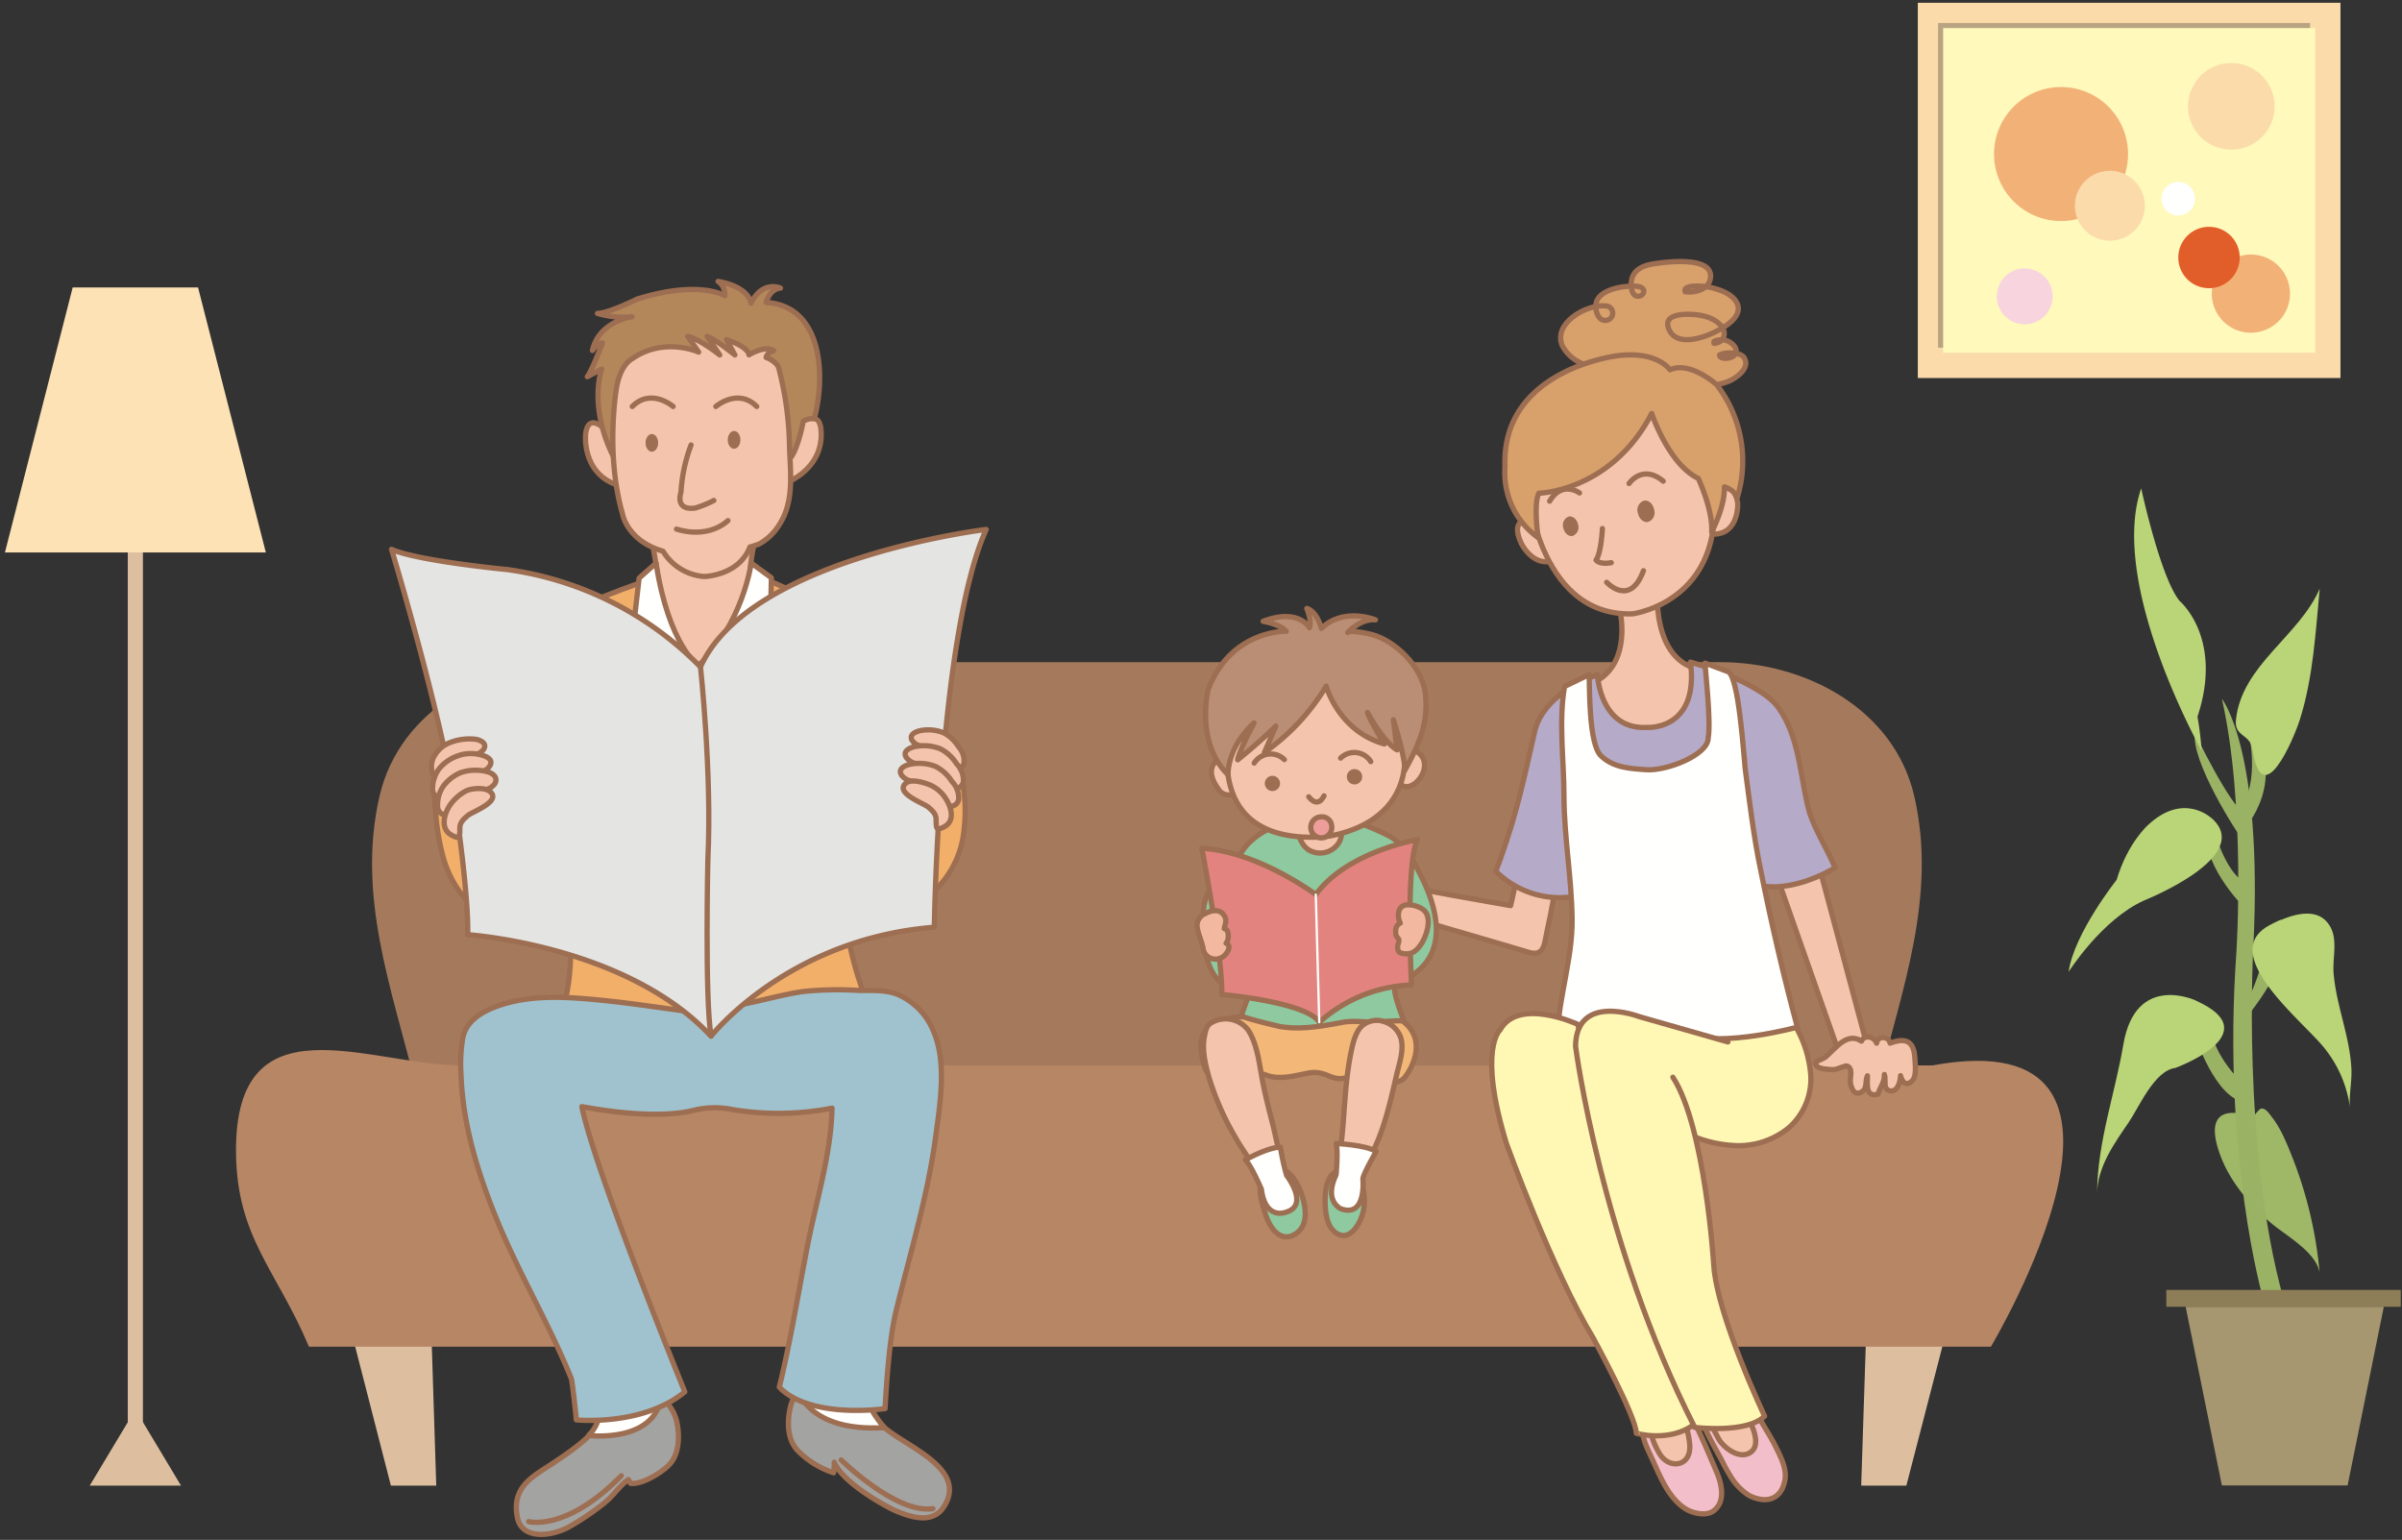 <svg id="Layer_1" data-name="Layer 1" xmlns="http://www.w3.org/2000/svg" viewBox="0 0 457 293"><rect x="0" y="0" width="457" height="293" fill="#333333" stroke="none"/><defs><style>.cls-1{fill:#a57a5c;}.cls-2{fill:#ddbfa0;}.cls-3{fill:#b78665;}.cls-4{fill:#9fb868;}.cls-5{fill:#9ab264;}.cls-6{fill:#a69770;}.cls-7{fill:#8d7e57;}.cls-8{fill:#b9d577;}.cls-9{fill:#fbdbaa;}.cls-10{fill:#b9a481;}.cls-11{fill:#fff9bc;}.cls-12{fill:#f2b277;}.cls-13{fill:#f7d4de;}.cls-14{fill:#e15d29;}.cls-15{fill:#fffffe;}.cls-16{fill:#fce2b4;}.cls-17{fill:#f5c4ad;}.cls-18,.cls-28{fill-opacity:0;stroke-linecap:round;stroke-linejoin:round;}.cls-18{stroke:#9d6e51;}.cls-19{fill:#fff8b4;}.cls-20{fill:#b5aac8;}.cls-21{fill:#d8a06b;}.cls-22{fill:#8ec9a0;}.cls-23{fill:#f3b778;}.cls-24{fill:#9d6e51;}.cls-25{fill:#ed9e9a;}.cls-26{fill:#ba8e74;}.cls-27{fill:#e38380;}.cls-28{stroke:#fffffe;stroke-width:0.43px;}.cls-29{fill:#f3b9a0;}.cls-30{fill:#f2bec9;}.cls-31{fill:#a3a3a2;}.cls-32{fill:#f2af6a;}.cls-33{fill:#b4875b;}.cls-34{fill:#a0c2ce;}.cls-35{fill:#e4e4e3;}</style></defs><title>family-02</title><g id="Layer_1-2" data-name="Layer 1"><path class="cls-1" d="M357.36,206.43c4.41-18,11.24-35.77,6.86-54.87C360.39,134.84,343.4,126,327.37,126H109.05c-16,0-33,8.81-36.85,25.53-4.35,18.94,2.33,36.57,6.74,54.42L354.3,207.7"/><path class="cls-2" d="M66.37,251.54l8,31.14H83L81.94,249.4l-15.57,2.14"/><path class="cls-2" d="M370.76,251.54l-8.06,31.14h-8.59l1.08-33.28,15.57,2.14"/><path class="cls-3" d="M58.78,256.25h320s37.42-62.46-11.17-53.52H87.84c-17.51,0-43.07-13.17-42.94,16.35.08,16.36,7.7,22.48,13.88,37.17"/><path class="cls-4" d="M428.81,212.62s-10.46-4.44-6.53,6.79c1.82,5.23,5.61,9.68,9.74,13.25,2.79,2.41,8.92,5.67,9.33,9.75a79,79,0,0,0-5.08-21.87c-1.07-2.66-2.21-5.68-4-7.95-.43-.54-1.15-1.74-2-1.66-.44,0-1.65,1.61-1.46,1.69"/><path class="cls-5" d="M430.55,247s-7.82-27.13-5.06-65.76c0,0,1.84-28-2.76-48.28,0,0,7.82,9.66,6,46.91,0,0-2.29,38.62,5.75,67.36l-3.91-.23"/><path class="cls-5" d="M427.51,160.88c-.79-.53-9.68-14.12-9.94-20.39s0-1.05,0-1.05,6.8,14.12,9.41,15.16l.53,6.28"/><path class="cls-5" d="M427.24,172.9s-7.58-7.06-7.84-15.16l1.31-2.09s2.09,10.71,7.05,12.54l-.52,4.71"/><path class="cls-5" d="M417.57,196.94s3.92,12.28,9.67,12.8v-3.13s-6.53-5.49-6.79-12.28l-2.88,2.61"/><path class="cls-5" d="M431.42,179.17s-2.35,10.45-5.23,13.06l-.26,3.14s8.37-9.4,8.37-15.16l-2.88-1"/><path class="cls-5" d="M427.51,138.13s2.61,8.89-.79,15.17l.26,4.44s8.88-9.67.53-20.39"/><path class="cls-6" d="M415.84,248.65l6.89,34h23.92l6.89-34h-37.7"/><path class="cls-7" d="M412.16,245.44h44.6v3.21h-44.6Z"/><path class="cls-8" d="M417.83,190.4s-11.5-5.48-13.85,8.37c-1.63,9.57-4.92,18.45-5,28.35.08-5.11,3.24-9.48,6-13.53,2-2.91,4.88-9.86,8.88-10.38,0,0,18-6.53,3.92-12.81"/><path class="cls-8" d="M433.94,175c-.77.34-1.5.7-2.14,1.05-10.41,5.57,7.34,19,10.77,23.81a22.76,22.76,0,0,1,4.53,10.9c-.22-2.39.41-5,.27-7.51-.35-6.21-2.86-11.91-3.38-18-.25-2.89.85-6.41-.69-9-2-3.44-6.1-2.58-9.36-1.18"/><path class="cls-8" d="M420.71,155.65s-5.23-5-12,1.3c0,0-3.91,3.4-6,10.46,0,0-8.1,10.19-9.14,17.51,0,0,6.27-9.93,14.37-13.59,0,0,21.17-8.37,12.81-15.68"/><path class="cls-8" d="M418.88,142.84s-17.78-31.62-11.5-49.92c0,0,3.66,17,7.32,21.44,0,0,8.36,7,3.39,22a62.84,62.84,0,0,1,.79,6.53"/><path class="cls-8" d="M428.55,142.58c-.45-3-3.49-2.31-3.14-5.63,1.1-10.4,12-15.85,15.94-24.95-.8,8.28-1.24,16.83-3.75,24.82-1.19,3.81-7.22,18-9.05,5.76"/><path class="cls-9" d="M364.88.53h80.41v71.4H364.88Z"/><path class="cls-10" d="M368.73,4.38h70.78V66.16H368.73Z"/><path class="cls-11" d="M369.7,5.34h70.78V67.12H369.7Z"/><path class="cls-12" d="M404.88,29.31a12.75,12.75,0,1,1-12.75-12.75,12.75,12.75,0,0,1,12.75,12.75"/><path class="cls-9" d="M408.07,39.13a6.65,6.65,0,1,1-6.65-6.63,6.64,6.64,0,0,1,6.65,6.63"/><path class="cls-13" d="M390.53,56.4a5.31,5.31,0,1,1-5.31-5.32,5.31,5.31,0,0,1,5.31,5.32"/><path class="cls-9" d="M432.77,20.27A8.24,8.24,0,1,1,424.53,12a8.24,8.24,0,0,1,8.24,8.23"/><path class="cls-12" d="M435.69,55.87a7.44,7.44,0,1,1-7.44-7.44,7.44,7.44,0,0,1,7.44,7.44"/><path class="cls-14" d="M426.12,49a5.84,5.84,0,1,1-5.84-5.84A5.83,5.83,0,0,1,426.12,49"/><path class="cls-15" d="M417.62,37.8a3.19,3.19,0,1,1-3.18-3.18,3.18,3.18,0,0,1,3.18,3.18"/><path class="cls-2" d="M24.31,67.52h2.88v211.6H24.31Z"/><path class="cls-2" d="M25.76,268.21l8.68,14.47H17.07l8.69-14.47"/><path class="cls-16" d="M13.83,54.69.94,105.12H50.58L37.68,54.69H13.83"/><path class="cls-17" d="M291.57,98.81s-4.56-.67-2.14,4.57c0,0,1.87,3.89,5.23,3.49"/><path class="cls-18" d="M291.57,98.81s-4.56-.67-2.14,4.57c0,0,1.87,3.89,5.23,3.49"/><path class="cls-17" d="M326.06,93.58s3.76-2.82,4.56,2.15c0,0,.28,5.77-4.42,5.9"/><path class="cls-18" d="M326.06,93.58s3.76-2.82,4.56,2.15c0,0,.28,5.77-4.42,5.9"/><path class="cls-19" d="M329.28,192.62l12.35,2.69a21.84,21.84,0,0,1,2.89,9.34,12.43,12.43,0,0,1-4.07,9.84,15.06,15.06,0,0,1-10,3.5,23.77,23.77,0,0,1-15.4-6.31l-5-10.89"/><path class="cls-18" d="M329.28,192.62l12.35,2.69a21.84,21.84,0,0,1,2.89,9.34,12.43,12.43,0,0,1-4.07,9.84,15.06,15.06,0,0,1-10,3.5,23.77,23.77,0,0,1-15.4-6.31l-5-10.89"/><path class="cls-17" d="M356.15,202.39l-10.52-39.31-8.14,2L350,200.67"/><path class="cls-18" d="M356.15,202.39l-10.52-39.31-8.14,2L350,200.67"/><path class="cls-17" d="M288.75,166.32c-.44,2-.89,4-1.34,6-1.89-.38-20.93-3.5-20.93-4.16v5.9L286.8,180c1.38.4,2.75.83,4.13,1.23,1.77.5,2.64-.21,3-2s.7-3.5,1.08-5.24c.2-.88,1.13-7.43,2.46-7.39Z"/><path class="cls-18" d="M288.75,166.32c-.44,2-.89,4-1.34,6-1.89-.38-20.93-3.5-20.93-4.16v5.9L286.8,180c1.38.4,2.75.83,4.13,1.23,1.77.5,2.64-.21,3-2s.7-3.5,1.08-5.24c.2-.88,1.13-7.43,2.46-7.39Z"/><path class="cls-17" d="M308.21,116.23s2.42,10.2-5.1,13.69l3.9,9.67,15.7-1.21.4-11.14s-7.11-.41-7.78-12.35Z"/><path class="cls-18" d="M308.21,116.23s2.42,10.2-5.1,13.69l3.9,9.67,15.7-1.21.4-11.14s-7.11-.41-7.78-12.35Z"/><path class="cls-20" d="M301.24,151.15l-1.88,19.46a17.25,17.25,0,0,1-14.77-4.83c.37-1,.73-1.94,1.07-2.92,2.79-8,3.9-12.9,6.32-23.65,1-4.42,5.19-7.86,9.27-9.69l2.67-1.2s.44,10.53,9.36,10.09c0,0,10,.73,8.35-12.43l3.72,1.15s9.84,3.36,12.79,7.25c4.21,5.55,4.32,13.27,6,19.73.88,3.31,3.71,7.82,5,11,0,0-10,6.32-17.38,2.29,0,0-.8-16.77.14-23.08"/><path class="cls-18" d="M301.24,151.15l-1.88,19.46a17.25,17.25,0,0,1-14.77-4.83c.37-1,.73-1.94,1.07-2.92,2.79-8,3.9-12.9,6.32-23.65,1-4.42,5.19-7.86,9.27-9.69l2.67-1.2s.44,10.53,9.36,10.09c0,0,10,.73,8.35-12.43l3.72,1.15s9.84,3.36,12.79,7.25c4.21,5.55,4.32,13.27,6,19.73.88,3.31,3.71,7.82,5,11,0,0-10,6.32-17.38,2.29,0,0-.8-16.77.14-23.08"/><path class="cls-21" d="M306.68,69.11a24.94,24.94,0,0,1-3,.59,7.41,7.41,0,0,1-6.42-3.89c-1.89-4.3,4.64-7.94,8.15-7.6a1.38,1.38,0,1,1-.19,2.74c-1.35-.13-1.83-2.31-1.51-3.42.74-2.55,5.3-3.18,7.44-3.08,2.56.1,1.6,2.23.22,1.88-1-.26-1.05-1.91-1-2.68.22-2.3,2.21-3.13,4.3-3.46s11.6-1.62,10.73,2.88c-.39,2.06-3,2.69-4.78,2.44-.45-1.2,2.21-1.08,2.77-1.06,2.23.07,6.22,1.07,7.16,3.38,1,2.52-2.5,4.48-4.32,5.37-2.48,1.21-7.57,2.87-8.82-.86-.73-2.19,2-2.52,3.51-2.54,2.23,0,4.82.35,6.42,2.06,1.3,1.39.77,3.34-1.24,3.47,0-.11,0-.25,0-.36a3.15,3.15,0,0,1,3.88.9c1.64,2.37-2.91,2.91-2.81,1.66,1-.55,3.92-.62,4.66.53,1.34,2.09-1.84,4.14-3.36,4.65a24,24,0,0,1-14,.13c-1.75-.51-4.9-1.23-6.27-2.39Z"/><path class="cls-18" d="M306.68,69.11a24.94,24.94,0,0,1-3,.59,7.41,7.41,0,0,1-6.42-3.89c-1.89-4.3,4.64-7.94,8.15-7.6a1.38,1.38,0,1,1-.19,2.74c-1.35-.13-1.83-2.31-1.51-3.42.74-2.55,5.3-3.18,7.44-3.08,2.56.1,1.6,2.23.22,1.88-1-.26-1.05-1.91-1-2.68.22-2.3,2.21-3.13,4.3-3.46s11.6-1.62,10.73,2.88c-.39,2.06-3,2.69-4.78,2.44-.45-1.2,2.21-1.08,2.77-1.06,2.23.07,6.22,1.07,7.16,3.38,1,2.52-2.5,4.48-4.32,5.37-2.48,1.21-7.57,2.87-8.82-.86-.73-2.19,2-2.52,3.51-2.54,2.23,0,4.82.35,6.42,2.06,1.3,1.39.77,3.34-1.24,3.47,0-.11,0-.25,0-.36a3.15,3.15,0,0,1,3.88.9c1.64,2.37-2.91,2.91-2.81,1.66,1-.55,3.92-.62,4.66.53,1.34,2.09-1.84,4.14-3.36,4.65a24,24,0,0,1-14,.13c-1.75-.51-4.9-1.23-6.27-2.39Z"/><path class="cls-22" d="M240.85,231.28c.82,2.46,2.86,5.32,5.66,3.49,2.37-1.56,2-4.62,1.31-7s-2.87-6.57-6-5.24C238.46,224,240,228.8,240.85,231.28Z"/><path class="cls-18" d="M240.85,231.28c.82,2.46,2.86,5.32,5.66,3.49,2.37-1.56,2-4.62,1.31-7s-2.87-6.57-6-5.24C238.46,224,240,228.8,240.85,231.28Z"/><path class="cls-22" d="M252.11,228.19c0,2.18.15,5.39,2.41,6.62,2.5,1.34,4.45-2.32,4.85-4.31.58-2.88.13-6.69-3.21-7.6S252.15,225.73,252.11,228.19Z"/><path class="cls-18" d="M252.11,228.19c0,2.18.15,5.39,2.41,6.62,2.5,1.34,4.45-2.32,4.85-4.31.58-2.88.13-6.69-3.21-7.6S252.15,225.73,252.11,228.19Z"/><path class="cls-23" d="M230.1,204.17c-.95.24-1.56-3.91-1.61-4.57a4.85,4.85,0,0,1,3.22-5.23c7.92-2.68,11.89,1.57,18.25.67,5.23-.74,13.59-4.35,17.78,0,3.43,3.53.88,8.36-.6,10.11-.88,1-3.82,1.35-4,0s.58-.66-.81-.94-1.24,0-2.28.27-2.93.45-4.16.67c-2.6.45-3.28-1.08-5.9-1.08-1.78,0-5.48,1.55-8.59.67a47.22,47.22,0,0,0-5.1-1.47c-1.31-.15-3.18.64-4.16.4Z"/><path class="cls-18" d="M230.1,204.17c-.95.24-1.56-3.91-1.61-4.57a4.85,4.85,0,0,1,3.22-5.23c7.92-2.68,11.89,1.57,18.25.67,5.23-.74,13.59-4.35,17.78,0,3.43,3.53.88,8.36-.6,10.11-.88,1-3.82,1.35-4,0s.58-.66-.81-.94-1.24,0-2.28.27-2.93.45-4.16.67c-2.6.45-3.28-1.08-5.9-1.08-1.78,0-5.48,1.55-8.59.67a47.22,47.22,0,0,0-5.1-1.47c-1.31-.15-3.18.64-4.16.4Z"/><path class="cls-22" d="M234.31,164.94c.25-.06.32,0,.22.16a16.17,16.17,0,0,0-4.21,4.08c-1.28,1.82-1.42,3.87-1.42,6,0,3.67.34,9.27,3.32,11.69a7.49,7.49,0,0,0,4.4,1.41c3,0,4.08-4.57,4.5-7,.46-2.59,1.18-6.22.18-8.77a26.4,26.4,0,0,0-1.92-3.12c-1.09-1.93-3.09-3-4.2-4.85Z"/><path class="cls-18" d="M234.31,164.94c.25-.06.32,0,.22.16a16.17,16.17,0,0,0-4.21,4.08c-1.28,1.82-1.42,3.87-1.42,6,0,3.67.34,9.27,3.32,11.69a7.49,7.49,0,0,0,4.4,1.41c3,0,4.08-4.57,4.5-7,.46-2.59,1.18-6.22.18-8.77a26.4,26.4,0,0,0-1.92-3.12c-1.09-1.93-3.09-3-4.2-4.85Z"/><path class="cls-22" d="M235.07,165.11c-.56,3.1,2.28,5.3,2.77,8.39a52.58,52.58,0,0,1,.89,10.16c-.12,3.64-1.43,6.26-2.55,9.58-.11.34,6.89,2,7.4,2.1,3.93.63,7.84-.06,11.71-.79,2.35-.44,4.62,0,7-.05a34.55,34.55,0,0,1,4.83-.26s-2-4.93-1.74-6.18c.38-1.92,2.14-1.68,3.58-2.68,6.41-4.46,4.55-12.31,1.62-18.25-1.51-3.07-3.33-6.58-6.54-8.2a51.9,51.9,0,0,0-6.41-2.67,20.6,20.6,0,0,0-10.46-.47C242.29,156.69,236.05,159.65,235.07,165.11Z"/><path class="cls-18" d="M235.07,165.11c-.56,3.1,2.28,5.3,2.77,8.39a52.58,52.58,0,0,1,.89,10.16c-.12,3.64-1.43,6.26-2.55,9.58-.11.34,6.89,2,7.4,2.1,3.93.63,7.84-.06,11.71-.79,2.35-.44,4.62,0,7-.05a34.55,34.55,0,0,1,4.83-.26s-2-4.93-1.74-6.18c.38-1.92,2.14-1.68,3.58-2.68,6.41-4.46,4.55-12.31,1.62-18.25-1.51-3.07-3.33-6.58-6.54-8.2a51.9,51.9,0,0,0-6.41-2.67,20.6,20.6,0,0,0-10.46-.47C242.29,156.69,236.05,159.65,235.07,165.11Z"/><path class="cls-17" d="M249.57,162a4.21,4.21,0,0,0,5.23-1.77,4,4,0,0,0-1.2-5.08c-1.59-1.07-4.34-.51-5.67.75C246,157.78,247.6,161.34,249.57,162Z"/><path class="cls-18" d="M249.57,162a4.21,4.21,0,0,0,5.23-1.77,4,4,0,0,0-1.2-5.08c-1.59-1.07-4.34-.51-5.67.75C246,157.78,247.6,161.34,249.57,162Z"/><path class="cls-17" d="M234,145.25a1.78,1.78,0,0,0-3,0c-1.08,1.44-.29,3.4.74,4.78a2.26,2.26,0,0,0,3,1"/><path class="cls-18" d="M234,145.25a1.78,1.78,0,0,0-3,0c-1.08,1.44-.29,3.4.74,4.78a2.26,2.26,0,0,0,3,1"/><path class="cls-17" d="M266.84,144.22a1.92,1.92,0,0,1,2.85-1.12c3.81,2.72-1.53,8.75-3.45,5.79"/><path class="cls-18" d="M266.84,144.22a1.92,1.92,0,0,1,2.85-1.12c3.81,2.72-1.53,8.75-3.45,5.79"/><path class="cls-17" d="M266.62,138.53c4.54,19.26-14.9,20.71-14.9,20.71-23.44,1.46-17.63-20.17-17.63-20.17l7.42-11s15.84-1.74,16.24-1.74S266.62,138.53,266.62,138.53Z"/><path class="cls-18" d="M266.62,138.53c4.54,19.26-14.9,20.71-14.9,20.71-23.44,1.46-17.63-20.17-17.63-20.17l7.42-11s15.84-1.74,16.24-1.74S266.62,138.53,266.62,138.53Z"/><path class="cls-24" d="M243.54,149.07a1.45,1.45,0,1,1-1.45-1.45,1.45,1.45,0,0,1,1.45,1.45"/><path class="cls-24" d="M259.17,147.8a1.46,1.46,0,1,1-1.45-1.46,1.45,1.45,0,0,1,1.45,1.46"/><path class="cls-18" d="M249,151.61s1.64,2.36,2.91-.18"/><path class="cls-25" d="M253.35,157.06a2,2,0,1,1-2-1.63A1.84,1.84,0,0,1,253.35,157.06Z"/><path class="cls-18" d="M253.35,157.06a2,2,0,1,1-2-1.63A1.84,1.84,0,0,1,253.35,157.06Z"/><path class="cls-26" d="M249.13,119.43s-2.08-3.8-8.81-1.21c0,0,3.19.52,4.4,1.9,0,0-10.45-.35-14.86,11.06,0,0-2.5,10.1,3.8,16.24,0,0-.34-5,4.93-9.85,0,0-2.85,5.27-3.11,7,0,0,4.14-3.29,7.25-6.4l-2.16,5a41.36,41.36,0,0,0,11.75-12.61s2.33,8.56,11.06,11c0,0-3-5-3.2-6,0,0,3,5.65,5.62,7.12l-.69-5.73s2.26,7.2,2.17,9.62c2.82-5.1,4.54-9.13,3.88-14.71-.56-4.77-5.46-9.78-10-11.07-.71-.2-4.22-1-4.75-.43,0,0,2.42-2.68,5.27-2.42,0,0-6-2.5-10.28,1.64,0,0-.78-3.19-2.76-3.8C248.61,115.8,249.64,118.05,249.13,119.43Z"/><path class="cls-18" d="M249.13,119.43s-2.08-3.8-8.81-1.21c0,0,3.19.52,4.4,1.9,0,0-10.45-.35-14.86,11.06,0,0-2.5,10.1,3.8,16.24,0,0-.34-5,4.93-9.85,0,0-2.85,5.27-3.11,7,0,0,4.14-3.29,7.25-6.4l-2.16,5a41.36,41.36,0,0,0,11.75-12.61s2.33,8.56,11.06,11c0,0-3-5-3.2-6,0,0,3,5.65,5.62,7.12l-.69-5.73s2.26,7.2,2.17,9.62c2.82-5.1,4.54-9.13,3.88-14.71-.56-4.77-5.46-9.78-10-11.07-.71-.2-4.22-1-4.75-.43,0,0,2.42-2.68,5.27-2.42,0,0-6-2.5-10.28,1.64,0,0-.78-3.19-2.76-3.8C248.61,115.8,249.64,118.05,249.13,119.43Z"/><path class="cls-27" d="M228.65,161.41s4,20.65,3.8,27.82c0,0,16,1.38,18.58,5.27a27.73,27.73,0,0,1,17.53-7.09s-1.21-23.06,1.13-27.64c0,0-13.39,2.25-19.35,10.45C250.34,170.22,239.36,162,228.65,161.41Z"/><path class="cls-18" d="M228.65,161.41s4,20.65,3.8,27.82c0,0,16,1.38,18.58,5.27a27.73,27.73,0,0,1,17.53-7.09s-1.21-23.06,1.13-27.64c0,0-13.39,2.25-19.35,10.45C250.34,170.22,239.36,162,228.65,161.41Z"/><path class="cls-28" d="M250.34,170.22,251,194.5"/><path class="cls-29" d="M227.79,176.51a2.4,2.4,0,0,1,1.47-2.64c1-.59,2.57-1,3.45.07s.4,1.78.21,2.75c1,.11.92,2.25.35,2.78,1,.42.42,1.54-.1,2.13a2.48,2.48,0,0,1-3,.65,2.34,2.34,0,0,1-1.29-1.92C228.61,179.06,228,177.8,227.79,176.51Z"/><path class="cls-18" d="M227.79,176.51a2.4,2.4,0,0,1,1.47-2.64c1-.59,2.57-1,3.45.07s.4,1.78.21,2.75c1,.11.92,2.25.35,2.78,1,.42.42,1.54-.1,2.13a2.48,2.48,0,0,1-3,.65,2.34,2.34,0,0,1-1.29-1.92C228.61,179.06,228,177.8,227.79,176.51Z"/><path class="cls-29" d="M271.56,174.2a2.42,2.42,0,0,0-1.14-1.35,5,5,0,0,0-3-.65c-1.62.34-1.58,2.39-1,3.44a1.48,1.48,0,0,0-.86,1.41,2.31,2.31,0,0,0,.09,1c.08.23.44.54.48.7.12.47-.29,1-.22,1.6.1.9.44,1,1.23,1.12,1.5.18,2.36-.56,3.18-1.73S272.16,175.93,271.56,174.2Z"/><path class="cls-18" d="M271.56,174.2a2.42,2.42,0,0,0-1.14-1.35,5,5,0,0,0-3-.65c-1.62.34-1.58,2.39-1,3.44a1.48,1.48,0,0,0-.86,1.41,2.31,2.31,0,0,0,.09,1c.08.23.44.54.48.7.12.47-.29,1-.22,1.6.1.9.44,1,1.23,1.12,1.5.18,2.36-.56,3.18-1.73S272.16,175.93,271.56,174.2Z"/><path class="cls-17" d="M244,221.44c-.8-2.46-1.22-5.05-1.86-7.56-.8-3.11-1.59-6.19-2.14-9.36-.49-2.77-.94-6.05-2.49-8.46a5.36,5.36,0,0,0-7.16-1.38c-.91.57-1,1.67-1.22,2.68-.47,2.51.23,5.31.91,7.73a52.89,52.89,0,0,0,5.14,11.56c1.71,3.06,5,6.91,5.41,10.47,0,0,.54,4.15,3.49,3.49,0,0,3.62-.41,2.28-4.83-.2-.66-1.19-1.41-1.51-2.12A19.17,19.17,0,0,1,244,221.44Z"/><path class="cls-18" d="M244,221.44c-.8-2.46-1.22-5.05-1.86-7.56-.8-3.11-1.59-6.19-2.14-9.36-.49-2.77-.94-6.05-2.49-8.46a5.36,5.36,0,0,0-7.16-1.38c-.91.57-1,1.67-1.22,2.68-.47,2.51.23,5.31.91,7.73a52.89,52.89,0,0,0,5.14,11.56c1.71,3.06,5,6.91,5.41,10.47,0,0,.54,4.15,3.49,3.49,0,0,3.62-.41,2.28-4.83-.2-.66-1.19-1.41-1.51-2.12A19.17,19.17,0,0,1,244,221.44Z"/><path class="cls-17" d="M261.11,219.31c2.32-4.56,3.5-10.05,4.66-15,.49-2.06,1.31-4.39.83-6.51a4.79,4.79,0,0,0-3.37-3.44,4.27,4.27,0,0,0-3.9.68c-1.52,1.19-2,3.8-2.38,5.64-1,5.14-1.11,10.25-1.61,15.43-.19,1.85-.51,3.65-.81,5.47a8.44,8.44,0,0,1-.85,3.8s-.81,3.6,1.66,4.55c0,0,3.21.68,3.35-3.75a32.14,32.14,0,0,1,2.28-6.45"/><path class="cls-18" d="M261.11,219.31c2.32-4.56,3.5-10.05,4.66-15,.49-2.06,1.31-4.39.83-6.51a4.79,4.79,0,0,0-3.37-3.44,4.27,4.27,0,0,0-3.9.68c-1.52,1.19-2,3.8-2.38,5.64-1,5.14-1.11,10.25-1.61,15.43-.19,1.85-.51,3.65-.81,5.47a8.44,8.44,0,0,1-.85,3.8s-.81,3.6,1.66,4.55c0,0,3.21.68,3.35-3.75a32.14,32.14,0,0,1,2.28-6.45"/><path class="cls-17" d="M324.52,86c7.65,28-13.89,30.8-13.89,30.8-18.52.6-20.13-25.17-20.13-25.17l1.23-7.39,22.41-8.38Z"/><path class="cls-18" d="M324.52,86c7.65,28-13.89,30.8-13.89,30.8-18.52.6-20.13-25.17-20.13-25.17l1.23-7.39,22.41-8.38Z"/><path class="cls-18" d="M304.87,100.57s-.2,4.58-1.21,6c0,0,.6.93,2.9.5m-.88,3.73s4.43,4.83,7-2.21"/><path class="cls-24" d="M300.25,99.86a1.71,1.71,0,0,1-1.07,2.12c-.78.15-1.56-.56-1.76-1.58a1.72,1.72,0,0,1,1.07-2.12c.78-.15,1.57.56,1.76,1.58"/><path class="cls-24" d="M314.72,97a1.86,1.86,0,0,1-1.17,2.32c-.86.16-1.72-.61-1.94-1.73a1.87,1.87,0,0,1,1.18-2.33c.85-.17,1.72.61,1.93,1.74"/><path class="cls-21" d="M307.81,67.68s-22.28,2.55-21.47,21.2a15.14,15.14,0,0,0,6.31,13.42s-.94-6.31.13-8.45c0,0,13.69-.27,21.47-15.17,0,0,3.22,9.66,8.86,12.35,0,0,2.82,6,2.55,10.2,0,0,2.55-4.83,2.42-8.59,0,0,2,.54,2.41,2.15a23.78,23.78,0,0,0-3.89-21.61s-5.1-4.56-8.86-2.82C317.74,70.36,315.33,66.74,307.81,67.68Z"/><path class="cls-18" d="M307.81,67.68s-22.28,2.55-21.47,21.2a15.14,15.14,0,0,0,6.31,13.42s-.94-6.31.13-8.45c0,0,13.69-.27,21.47-15.17,0,0,3.22,9.66,8.86,12.35,0,0,2.82,6,2.55,10.2,0,0,2.55-4.83,2.42-8.59,0,0,2,.54,2.41,2.15a23.78,23.78,0,0,0-3.89-21.61s-5.1-4.56-8.86-2.82C317.74,70.36,315.33,66.74,307.81,67.68Z"/><path class="cls-15" d="M325,140.42c.56-3.15-.55-12.82-.61-14.24l4.37,1.62c2.08.78,3,16.1,3.28,18.49.87,6.53,1.63,13.08,3,19.54,2,9.92,4.29,19.84,6.92,29.61,0,0-14,3.9-21.88,1.35l-25.44,3.91s1.68-4.09,1.69-4.24c.35-7,2.86-14.31,2.78-21.57-.09-7.85-1.53-15.62-1.55-23.47,0-6.74-1.05-14.13.11-20.8l4.67-2.26c.13,2.07-.13,13.12,2.24,15.43s5.58,2.45,8.66,2.67C317,146.73,325,143.68,325,140.42Z"/><path class="cls-18" d="M325,140.42c.56-3.15-.55-12.82-.61-14.24l4.37,1.62c2.08.78,3,16.1,3.28,18.49.87,6.53,1.63,13.08,3,19.54,2,9.92,4.29,19.84,6.92,29.61,0,0-14,3.9-21.88,1.35l-25.44,3.91s1.68-4.09,1.69-4.24c.35-7,2.86-14.31,2.78-21.57-.09-7.85-1.53-15.62-1.55-23.47,0-6.74-1.05-14.13.11-20.8l4.67-2.26c.13,2.07-.13,13.12,2.24,15.43s5.58,2.45,8.66,2.67C317,146.73,325,143.68,325,140.42Z"/><path class="cls-30" d="M312.37,271.27c-.07,2.23,1.09,4.44,2,6.42,1.47,3.24,3,7.14,6.06,9.24,1.38,1,4.12,1.66,5.59.56,2.43-1.82,1.47-5.37.54-7.51-1.34-3.06-2.66-6.43-4.21-9.4-1.44-2.78-4.44-7.66-8.4-6.42-2.14.67-1.84,3.44-1.84,5.23v.27Z"/><path class="cls-18" d="M312.37,271.27c-.07,2.23,1.09,4.44,2,6.42,1.47,3.24,3,7.14,6.06,9.24,1.38,1,4.12,1.66,5.59.56,2.43-1.82,1.47-5.37.54-7.51-1.34-3.06-2.66-6.43-4.21-9.4-1.44-2.78-4.44-7.66-8.4-6.42-2.14.67-1.84,3.44-1.84,5.23v.27Z"/><path class="cls-17" d="M315.54,276.25a5,5,0,0,0,.55.85c1.84,2.35,5.36,1.83,5.41-1.67,0-2.8-1.68-8.5-4.93-9-2.09-.31-2.75,1.62-2.86,3.35A13.65,13.65,0,0,0,315.54,276.25Z"/><path class="cls-18" d="M315.54,276.25a5,5,0,0,0,.55.85c1.84,2.35,5.36,1.83,5.41-1.67,0-2.8-1.68-8.5-4.93-9-2.09-.31-2.75,1.62-2.86,3.35A13.65,13.65,0,0,0,315.54,276.25Z"/><path class="cls-19" d="M322.17,271.14l-22-76.24s-11.27-5.23-14.77,1.08c0,0-4.29,3.62,1.21,21.61,0,0,8.73,24.16,16.51,37,0,0,8.19,15,8.19,18.12C311.3,272.75,317.57,274.5,322.17,271.14Z"/><path class="cls-18" d="M322.17,271.14l-22-76.24s-11.27-5.23-14.77,1.08c0,0-4.29,3.62,1.21,21.61,0,0,8.73,24.16,16.51,37,0,0,8.19,15,8.19,18.12C311.3,272.75,317.57,274.5,322.17,271.14Z"/><path class="cls-30" d="M325,273.05c.79,1.6,1.66,3.16,2.53,4.72a33.56,33.56,0,0,0,2.17,3.84,11.4,11.4,0,0,0,3,2.9c2.86,1.5,6,1.2,6.85-2.64.53-2.33-.8-4.74-1.81-6.79-1.12-2.26-2.64-4.3-3.66-6.6-1.44-3.21-3.49-8.29-7.78-8.44-2.68-.09-3.13,2.91-3.13,5A16.71,16.71,0,0,0,325,273.05Z"/><path class="cls-18" d="M325,273.05c.79,1.6,1.66,3.16,2.53,4.72a33.56,33.56,0,0,0,2.17,3.84,11.4,11.4,0,0,0,3,2.9c2.86,1.5,6,1.2,6.85-2.64.53-2.33-.8-4.74-1.81-6.79-1.12-2.26-2.64-4.3-3.66-6.6-1.44-3.21-3.49-8.29-7.78-8.44-2.68-.09-3.13,2.91-3.13,5A16.71,16.71,0,0,0,325,273.05Z"/><path class="cls-17" d="M326.83,273.51c.88,1.81,3.87,4.12,5.95,3,3.12-1.65-.43-7.19-1.52-9.06a5,5,0,0,0-1.35-1.8c-1.66-1-4,.48-4.65,2.08C324.51,269.63,326,271.86,326.83,273.51Z"/><path class="cls-18" d="M326.83,273.51c.88,1.81,3.87,4.12,5.95,3,3.12-1.65-.43-7.19-1.52-9.06a5,5,0,0,0-1.35-1.8c-1.66-1-4,.48-4.65,2.08C324.51,269.63,326,271.86,326.83,273.51Z"/><path class="cls-19" d="M328.75,198.26l-16.91-4.83s-11.95-4.56-12.08,5.64c0,0,4.83,37.44,22.68,72.53,0,0,9.91,1.24,13.29-2.14,0,0-9-19-9.67-28.65,0,0-1.61-26.31-7.78-35.84"/><path class="cls-18" d="M328.75,198.26l-16.91-4.83s-11.95-4.56-12.08,5.64c0,0,4.83,37.44,22.68,72.53,0,0,9.91,1.24,13.29-2.14,0,0-9-19-9.67-28.65,0,0-1.61-26.31-7.78-35.84"/><path class="cls-17" d="M347.37,201.09c-.71.6-2.41.75-1.78,1.7.44.65,2.63.74,3.34.73.47,0,2.23-.8,2.47-.7,1.3.53.44,2.31.69,3.42s.83,2.37,2.21,1.46c1-.65.53-2.08,1-3,0,1.55-.43,4.16,2,3.5.39-1.39,1.27-2.17,1.22-3.75.36,1.09-.36,2.83,1.07,3.11s2-1.78,2-2.88c.32,1.32,1.18,2.1,2.28.91.83-.9.5-3.2.44-4.35-.18-3.3-1.92-3.81-4.7-2.74-.17-1.3-2.39-1.56-2.57,0-.35-1.18-2.28-1.77-2.89-.39C351.4,196.27,349.17,199.57,347.37,201.09Z"/><path class="cls-18" d="M347.37,201.09c-.71.6-2.41.75-1.78,1.7.44.65,2.63.74,3.34.73.47,0,2.23-.8,2.47-.7,1.3.53.44,2.31.69,3.42s.83,2.37,2.21,1.46c1-.65.53-2.08,1-3,0,1.55-.43,4.16,2,3.5.39-1.39,1.27-2.17,1.22-3.75.36,1.09-.36,2.83,1.07,3.11s2-1.78,2-2.88c.32,1.32,1.18,2.1,2.28.91.83-.9.5-3.2.44-4.35-.18-3.3-1.92-3.81-4.7-2.74-.17-1.3-2.39-1.56-2.57,0-.35-1.18-2.28-1.77-2.89-.39C351.4,196.27,349.17,199.57,347.37,201.09Z"/><path class="cls-18" d="M244.36,144.53a3.71,3.71,0,0,0-5.74.67m16.44-.95a3.71,3.71,0,0,1,5.74.66M309.94,92s2.53-3.76,6.5-.44M300.51,93.8s-3.27-2.45-5.68,1.56"/><path class="cls-15" d="M240,226.31s-2-4.68-3.07-5.61c0,0,4.28-2.41,6.68-2.41a46.09,46.09,0,0,0,1.18,5.37s4.57,5.86-.37,7.06C244.46,230.72,240.71,232.06,240,226.31Z"/><path class="cls-18" d="M240,226.31s-2-4.68-3.07-5.61c0,0,4.28-2.41,6.68-2.41a46.09,46.09,0,0,0,1.18,5.37s4.57,5.86-.37,7.06C244.46,230.72,240.71,232.06,240,226.31Z"/><path class="cls-15" d="M254.21,223.5s.41-4.55,0-5.91c0,0,5.58.23,7.62,1.51,0,0-2.41,4.17-2.53,5.17,0,0,.76,7.39-4.07,5.78C255.23,230.05,251.73,228.73,254.21,223.5Z"/><path class="cls-18" d="M254.21,223.5s.41-4.55,0-5.91c0,0,5.58.23,7.62,1.51,0,0-2.41,4.17-2.53,5.17,0,0,.76,7.39-4.07,5.78C255.23,230.05,251.73,228.73,254.21,223.5Z"/><path class="cls-31" d="M114.8,267.53c1.12,3.94-6.72,8.94-9.38,10.75-3.63,2.47-8.33,4.45-6.93,10.68.84,3.73,5.85,3.62,9.62,1.66a49.21,49.21,0,0,0,6.69-4.5c1.84-1.36,3-3.4,4.77-4.59.09.24.28.45.38.72,2.25.27,6.07-2.11,7.48-3.66,1.81-2,1.93-5.43,1.32-8.1-.55-2.45-2.62-5.06-5.09-5.71-3.2-.84-5,0-7,2.39a1.63,1.63,0,0,1,.3-.44Z"/><path class="cls-18" d="M114.8,267.53c1.12,3.94-6.72,8.94-9.38,10.75-3.63,2.47-8.33,4.45-6.93,10.68.84,3.73,5.85,3.62,9.62,1.66a49.21,49.21,0,0,0,6.69-4.5c1.84-1.36,3-3.4,4.77-4.59.09.24.28.45.38.72,2.25.27,6.07-2.11,7.48-3.66,1.81-2,1.93-5.43,1.32-8.1-.55-2.45-2.62-5.06-5.09-5.71-3.2-.84-5,0-7,2.39a1.63,1.63,0,0,1,.3-.44Z"/><path class="cls-31" d="M165.1,267.37a13.77,13.77,0,0,0,3.19,4.28c4.19,3.62,15.31,7.65,11.61,14.52-2,3.77-5.87,2.87-9.75,1.19-1.36-.6-9.79-5.14-11.42-9.12a12.7,12.7,0,0,1-.13,2,16.88,16.88,0,0,1-6.92-4.33c-1.93-2.12-1.92-5.47-1.32-8.11.55-2.44,2.62-5.06,5.09-5.7C158.65,261.26,163.63,264.32,165.1,267.37Z"/><path class="cls-18" d="M165.1,267.37a13.77,13.77,0,0,0,3.19,4.28c4.19,3.62,15.31,7.65,11.61,14.52-2,3.77-5.87,2.87-9.75,1.19-1.36-.6-9.79-5.14-11.42-9.12a12.7,12.7,0,0,1-.13,2,16.88,16.88,0,0,1-6.92-4.33c-1.93-2.12-1.92-5.47-1.32-8.11.55-2.44,2.62-5.06,5.09-5.7C158.65,261.26,163.63,264.32,165.1,267.37Z"/><path class="cls-15" d="M113.75,265.84a7,7,0,0,1-1.78,7.3s13.35,1.61,13.89-8.19Z"/><path class="cls-18" d="M113.75,265.84a7,7,0,0,1-1.78,7.3s13.35,1.61,13.89-8.19Z"/><path class="cls-15" d="M151.67,264.06s1.66,8.47,16.62,7.59c0,0-3.8-4-4-8.3Z"/><path class="cls-18" d="M151.67,264.06s1.66,8.47,16.62,7.59c0,0-3.8-4-4-8.3Z"/><path class="cls-17" d="M116.56,83.22s-4.5-5.78-5.14-.64c0,0-.8,7.22,5.78,9.63"/><path class="cls-18" d="M116.56,83.22s-4.5-5.78-5.14-.64c0,0-.8,7.22,5.78,9.63"/><path class="cls-17" d="M150.1,82.58c1.36-2,5.61-5.16,6.08-1,.49,4.36-1.8,7.78-5.6,9.83"/><path class="cls-18" d="M150.1,82.58c1.36-2,5.61-5.16,6.08-1,.49,4.36-1.8,7.78-5.6,9.83"/><path class="cls-32" d="M108.51,178s.81,10.67-2.82,17.31c0,0,42.88,11.47,60-2.62,0,0-4.83-11.67-4.63-18.72Z"/><path class="cls-18" d="M108.51,178s.81,10.67-2.82,17.31c0,0,42.88,11.47,60-2.62,0,0-4.83-11.67-4.63-18.72Z"/><path class="cls-32" d="M122.8,110.56s-13.69,4.63-16.3,7.24l5.23,20.54,38.65-.41L158,116.19s-7.45-4-12.08-5.84Z"/><path class="cls-18" d="M122.8,110.56s-13.69,4.63-16.3,7.24l5.23,20.54,38.65-.41L158,116.19s-7.45-4-12.08-5.84Z"/><path class="cls-17" d="M124.21,103.91A116.05,116.05,0,0,1,126,118l.81,8.94,6.44-.08,8.86-10.06s.4-12.48,2.21-15.91L122.6,99.08Z"/><path class="cls-18" d="M124.21,103.91A116.05,116.05,0,0,1,126,118l.81,8.94,6.44-.08,8.86-10.06s.4-12.48,2.21-15.91L122.6,99.08Z"/><path class="cls-33" d="M142.88,57.71s-.17-3.05-6.26-4.17a3,3,0,0,1,1.28,2.73s-4.81-3.06-16.69.64c0,0-5.46,2.72-7.54,2.72a17.2,17.2,0,0,0,6.58.64s-6.26.81-7.54,6.42c0,0,1-1.44,1.92-1.44,0,0-1.92,5.13-2.89,6.42l2.73-1.44s-2.57,7,2.25,16.68h33.86c1.44-2.24,2.24-6.74,2.24-6.74a3.07,3.07,0,0,1,2.09-.48c2.16-7.9,1.72-21.46-9.15-22.14,0,0,.64-2.57,2.73-2.73C148.49,54.82,145.12,53.21,142.88,57.71Z"/><path class="cls-18" d="M142.88,57.71s-.17-3.05-6.26-4.17a3,3,0,0,1,1.28,2.73s-4.81-3.06-16.69.64c0,0-5.46,2.72-7.54,2.72a17.2,17.2,0,0,0,6.58.64s-6.26.81-7.54,6.42c0,0,1-1.44,1.92-1.44,0,0-1.92,5.13-2.89,6.42l2.73-1.44s-2.57,7,2.25,16.68h33.86c1.44-2.24,2.24-6.74,2.24-6.74a3.07,3.07,0,0,1,2.09-.48c2.16-7.9,1.72-21.46-9.15-22.14,0,0,.64-2.57,2.73-2.73C148.49,54.82,145.12,53.21,142.88,57.71Z"/><path class="cls-17" d="M148.17,70.07a63.14,63.14,0,0,1,2.05,15.24c.18,4.94.88,10.22-2,14.6a10.46,10.46,0,0,1-3.77,3.59c-.09.06-1.78.61-1.77.58-2.08,5.46-8.66,5.62-8.66,5.62a10,10,0,0,1-7.87-4.81c-6.85-2-7.7-7.06-7.7-7.06-3.37-11.72-1.12-24.24-1.12-24.24.8-4.33,2.89-5.29,2.89-5.29C126.35,64,132.93,67,132.93,67L130.84,64c2.24.49,6.1,3.54,6.1,3.54L134.53,64c1.28.33,5.29,3.54,5.29,3.54l-1.6-2.91c4.34,1.44,4.28,2.89,4.28,2.89s3.1-1.91,4.71-.79c0,0-1.29.33-1.45,1.29C145.76,68,147.85,68.78,148.17,70.07Z"/><path class="cls-18" d="M148.17,70.07a63.14,63.14,0,0,1,2.05,15.24c.18,4.94.88,10.22-2,14.6a10.46,10.46,0,0,1-3.77,3.59c-.09.06-1.78.61-1.77.58-2.08,5.46-8.66,5.62-8.66,5.62a10,10,0,0,1-7.87-4.81c-6.85-2-7.7-7.06-7.7-7.06-3.37-11.72-1.12-24.24-1.12-24.24.8-4.33,2.89-5.29,2.89-5.29C126.35,64,132.93,67,132.93,67L130.84,64c2.24.49,6.1,3.54,6.1,3.54L134.53,64c1.28.33,5.29,3.54,5.29,3.54l-1.6-2.91c4.34,1.44,4.28,2.89,4.28,2.89s3.1-1.91,4.71-.79c0,0-1.29.33-1.45,1.29C145.76,68,147.85,68.78,148.17,70.07Z"/><path class="cls-18" d="M131.48,84.67a30.28,30.28,0,0,0-1.92,9s-1.29,3.53,2.72,3a20.07,20.07,0,0,0,3.53-1.44"/><path class="cls-24" d="M125.22,84.27c0,.93-.54,1.68-1.2,1.68s-1.2-.75-1.2-1.68.53-1.69,1.2-1.69,1.2.75,1.2,1.69"/><path class="cls-24" d="M140.87,83.7c0,.93-.54,1.69-1.21,1.69s-1.2-.76-1.2-1.69S139,82,139.66,82s1.21.75,1.21,1.68"/><path class="cls-18" d="M128.71,100.67s5.62,2.08,9.79-1.61"/><path class="cls-15" d="M124.82,107.14,121.6,110l-2,17.32,13.29-.61S127.23,122.84,124.82,107.14Z"/><path class="cls-18" d="M124.82,107.14,121.6,110l-2,17.32,13.29-.61S127.23,122.84,124.82,107.14Z"/><path class="cls-15" d="M142.93,107.14s-1.61,11.67-10.06,19.52l13.48,2,.41-18.72Z"/><path class="cls-18" d="M142.93,107.14s-1.61,11.67-10.06,19.52l13.48,2,.41-18.72Z"/><path class="cls-32" d="M83.56,146.7c-1.59,1.08-.84,5.51-.73,7.15a46,46,0,0,0,1.55,9.5c.91,3.19,3,7.09,5.79,9.09,1.56,1.13,2.51,2.05,3.84.54,2.72-3.09,3-8.35,2.82-12.24-.3-5,.42-11.72-3.84-15.47-1.46-1.29-3.33-1-5-1.67-.14.12-.13.26-.22.39Z"/><path class="cls-18" d="M83.56,146.7c-1.59,1.08-.84,5.51-.73,7.15a46,46,0,0,0,1.55,9.5c.91,3.19,3,7.09,5.79,9.09,1.56,1.13,2.51,2.05,3.84.54,2.72-3.09,3-8.35,2.82-12.24-.3-5,.42-11.72-3.84-15.47-1.46-1.29-3.33-1-5-1.67-.14.12-.13.26-.22.39Z"/><path class="cls-32" d="M181.18,144.78c1.91.52,1.81,3.15,2.07,4.68a30.66,30.66,0,0,1,.15,8.61,18.23,18.23,0,0,1-4.63,10.42c-4.06,4.08-8.23-1.11-8.47-5.58-.23-4.2-.11-9.6,2.08-13.31,1.14-1.94,3.22-4.5,5.78-4.22Z"/><path class="cls-18" d="M181.18,144.78c1.91.52,1.81,3.15,2.07,4.68a30.66,30.66,0,0,1,.15,8.61,18.23,18.23,0,0,1-4.63,10.42c-4.06,4.08-8.23-1.11-8.47-5.58-.23-4.2-.11-9.6,2.08-13.31,1.14-1.94,3.22-4.5,5.78-4.22Z"/><path class="cls-34" d="M177.56,196.11a12.9,12.9,0,0,0-6.36-6.71c-2.4-1.13-5.16-.9-7.74-.94a66.53,66.53,0,0,0-10.47.18c-3.44.47-6.78,1.42-10.17,2.13-4.35.9-4.45,1.62-8,2.17-6.72-.78-13.39-1.91-20.12-2.59-6.31-.63-12.85-1.15-19,.73-3.21,1-6.88,2.74-7.64,6.36a30.08,30.08,0,0,0-.34,7.09c.32,9.26,3.08,18.29,6.51,26.82,4.27,10.59,10.19,20.4,14.48,31,.15.36,1,7.83.93,7.82s12.6,1.3,20.65-5.34c0,0-17-41.67-19.59-54.26,6.27,1.15,15.57,2.29,21.85.56a17,17,0,0,1,6.84,0,53.38,53.38,0,0,0,18.91-.27c-.18,8.62-2.89,17.26-4.51,25.4-1.76,8.79-3.38,19-5.52,27.68,4.47,4.7,14.26,4.84,20.11,4.09.33-5.47.84-13.37,2.13-18.67,2.71-11.11,6.06-22,7.55-33.36C178.89,209.74,180.16,202.05,177.56,196.11Z"/><path class="cls-18" d="M177.56,196.11a12.9,12.9,0,0,0-6.36-6.71c-2.4-1.13-5.16-.9-7.74-.94a66.53,66.53,0,0,0-10.47.18c-3.44.47-6.78,1.42-10.17,2.13-4.35.9-4.45,1.62-8,2.17-6.72-.78-13.39-1.91-20.12-2.59-6.31-.63-12.85-1.15-19,.73-3.21,1-6.88,2.74-7.64,6.36a30.08,30.08,0,0,0-.34,7.09c.32,9.26,3.08,18.29,6.51,26.82,4.27,10.59,10.19,20.4,14.48,31,.15.36,1,7.83.93,7.82s12.6,1.3,20.65-5.34c0,0-17-41.67-19.59-54.26,6.27,1.15,15.57,2.29,21.85.56a17,17,0,0,1,6.84,0,53.38,53.38,0,0,0,18.91-.27c-.18,8.62-2.89,17.26-4.51,25.4-1.76,8.79-3.38,19-5.52,27.68,4.47,4.7,14.26,4.84,20.11,4.09.33-5.47.84-13.37,2.13-18.67,2.71-11.11,6.06-22,7.55-33.36C178.89,209.74,180.16,202.05,177.56,196.11Z"/><path class="cls-35" d="M74.49,104.52s10.87,35.83,12.88,54c0,0,1.81,13.28,1.61,19.33,0,0,30.2,2,46.3,19.32,0,0,14.5-18.52,42.48-20.74,0,0,.81-55.56,9.87-75.69,0,0-45.1,5.44-54.36,26.17a63.65,63.65,0,0,0-36.64-18.52S79.32,106.73,74.49,104.52Z"/><path class="cls-18" d="M74.49,104.52s10.87,35.83,12.88,54c0,0,1.81,13.28,1.61,19.33,0,0,30.2,2,46.3,19.32,0,0,14.5-18.52,42.48-20.74,0,0,.81-55.56,9.87-75.69,0,0-45.1,5.44-54.36,26.17a63.65,63.65,0,0,0-36.64-18.52S79.32,106.73,74.49,104.52Z"/><path class="cls-17" d="M82.85,143.5a5.78,5.78,0,0,1,2.68-2.17,10.08,10.08,0,0,1,5.19-.63c.91.26,1.93.79,1.33,1.84a2.65,2.65,0,0,1-2,1.09,8.41,8.41,0,0,0-2,.67c-1.72.8-2.24,3.45-4.33,3.64a1.4,1.4,0,0,1-1.55-1.31A4.13,4.13,0,0,1,82.85,143.5Z"/><path class="cls-18" d="M82.85,143.5a5.78,5.78,0,0,1,2.68-2.17,10.08,10.08,0,0,1,5.19-.63c.91.26,1.93.79,1.33,1.84a2.65,2.65,0,0,1-2,1.09,8.41,8.41,0,0,0-2,.67c-1.72.8-2.24,3.45-4.33,3.64a1.4,1.4,0,0,1-1.55-1.31A4.13,4.13,0,0,1,82.85,143.5Z"/><path class="cls-17" d="M83.57,146.25a8,8,0,0,1,3.54-2.43,7.26,7.26,0,0,1,4.63-.11c1,.29,2.12.87,1.47,2A2.93,2.93,0,0,1,91.05,147a8.8,8.8,0,0,0-2.26.74c-1.89.88-2.47,3.8-4.77,4a1.55,1.55,0,0,1-1.71-1.45A6.3,6.3,0,0,1,83.57,146.25Z"/><path class="cls-18" d="M83.57,146.25a8,8,0,0,1,3.54-2.43,7.26,7.26,0,0,1,4.63-.11c1,.29,2.12.87,1.47,2A2.93,2.93,0,0,1,91.05,147a8.8,8.8,0,0,0-2.26.74c-1.89.88-2.47,3.8-4.77,4a1.55,1.55,0,0,1-1.71-1.45A6.3,6.3,0,0,1,83.57,146.25Z"/><path class="cls-17" d="M84.35,149.59A7.92,7.92,0,0,1,87.69,147a8.84,8.84,0,0,1,5.12-.13c1,.29,2,1.1,1.33,2.26A2.88,2.88,0,0,1,92,150.3a9.73,9.73,0,0,0-2.25.74c-1.89.88-2.47,3.8-4.77,4a1.54,1.54,0,0,1-1.71-1.44A6.27,6.27,0,0,1,84.35,149.59Z"/><path class="cls-18" d="M84.35,149.59A7.92,7.92,0,0,1,87.69,147a8.84,8.84,0,0,1,5.12-.13c1,.29,2,1.1,1.33,2.26A2.88,2.88,0,0,1,92,150.3a9.73,9.73,0,0,0-2.25.74c-1.89.88-2.47,3.8-4.77,4a1.54,1.54,0,0,1-1.71-1.44A6.27,6.27,0,0,1,84.35,149.59Z"/><path class="cls-17" d="M85.66,153.13a8.84,8.84,0,0,1,3.09-2.68c1.08-.45,3.45-.7,4.49.17,2.22,1.88-3.37,3.82-4.24,4.56s-1.53,1.36-1.51,2.44c0,1.75-.09,2-1.29,1.43C83.67,157.93,84.39,155,85.66,153.13Z"/><path class="cls-18" d="M85.66,153.13a8.84,8.84,0,0,1,3.09-2.68c1.08-.45,3.45-.7,4.49.17,2.22,1.88-3.37,3.82-4.24,4.56s-1.53,1.36-1.51,2.44c0,1.75-.09,2-1.29,1.43C83.67,157.93,84.39,155,85.66,153.13Z"/><path class="cls-17" d="M182.3,142a7,7,0,0,0-2.84-2.59,7.8,7.8,0,0,0-4.58-.34c-.9.26-1.93.79-1.33,1.84a2.65,2.65,0,0,0,2,1.09,8.41,8.41,0,0,1,2,.67c1.71.8,2.24,3.45,4.33,3.64a1.4,1.4,0,0,0,1.55-1.31A4.17,4.17,0,0,0,182.3,142Z"/><path class="cls-18" d="M182.3,142a7,7,0,0,0-2.84-2.59,7.8,7.8,0,0,0-4.58-.34c-.9.26-1.93.79-1.33,1.84a2.65,2.65,0,0,0,2,1.09,8.41,8.41,0,0,1,2,.67c1.71.8,2.24,3.45,4.33,3.64a1.4,1.4,0,0,0,1.55-1.31A4.17,4.17,0,0,0,182.3,142Z"/><path class="cls-17" d="M182,145.34a7.83,7.83,0,0,0-3.12-2.87,8.64,8.64,0,0,0-5-.37c-1,.29-2.13.87-1.47,2a2.89,2.89,0,0,0,2.15,1.21,9.18,9.18,0,0,1,2.26.73c1.89.89,2.47,3.81,4.77,4a1.56,1.56,0,0,0,1.71-1.45A4.52,4.52,0,0,0,182,145.34Z"/><path class="cls-18" d="M182,145.34a7.83,7.83,0,0,0-3.12-2.87,8.64,8.64,0,0,0-5-.37c-1,.29-2.13.87-1.47,2a2.89,2.89,0,0,0,2.15,1.21,9.18,9.18,0,0,1,2.26.73c1.89.89,2.47,3.81,4.77,4a1.56,1.56,0,0,0,1.71-1.45A4.52,4.52,0,0,0,182,145.34Z"/><path class="cls-17" d="M181.1,148.69a7.81,7.81,0,0,0-3.12-2.86,8.64,8.64,0,0,0-5-.37c-1,.29-2.13.87-1.48,2a3,3,0,0,0,2.17,1.2,9.27,9.27,0,0,1,2.25.74c1.89.88,2.47,3.8,4.77,4a1.54,1.54,0,0,0,1.71-1.44A4.52,4.52,0,0,0,181.1,148.69Z"/><path class="cls-18" d="M181.1,148.69a7.81,7.81,0,0,0-3.12-2.86,8.64,8.64,0,0,0-5-.37c-1,.29-2.13.87-1.48,2a3,3,0,0,0,2.17,1.2,9.27,9.27,0,0,1,2.25.74c1.89.88,2.47,3.8,4.77,4a1.54,1.54,0,0,0,1.71-1.44A4.52,4.52,0,0,0,181.1,148.69Z"/><path class="cls-17" d="M179.7,151.6a6.68,6.68,0,0,0-2.76-2.24c-1.09-.45-3.54-1.22-4.58-.35-2.22,1.88,3.37,3.82,4.24,4.56s1.53,1.37,1.5,2.43c0,1.75.1,2,1.3,1.44C181.93,156.32,181,153.43,179.7,151.6Z"/><path class="cls-18" d="M179.7,151.6a6.68,6.68,0,0,0-2.76-2.24c-1.09-.45-3.54-1.22-4.58-.35-2.22,1.88,3.37,3.82,4.24,4.56s1.53,1.37,1.5,2.43c0,1.75.1,2,1.3,1.44C181.93,156.32,181,153.43,179.7,151.6Z"/><path class="cls-18" d="M133.27,126.86s2.22,20.54,1.41,36.64c0,0-.6,26.37.6,33.62M128.07,77.35s-4.17-3.62-7.78,0m15.9,0s4.17-3.62,7.79,0m-43.4,212.17s7.12,2,17.62-8.72m41.84-3s10.5,10.33,17.45,9.26"/></g></svg>